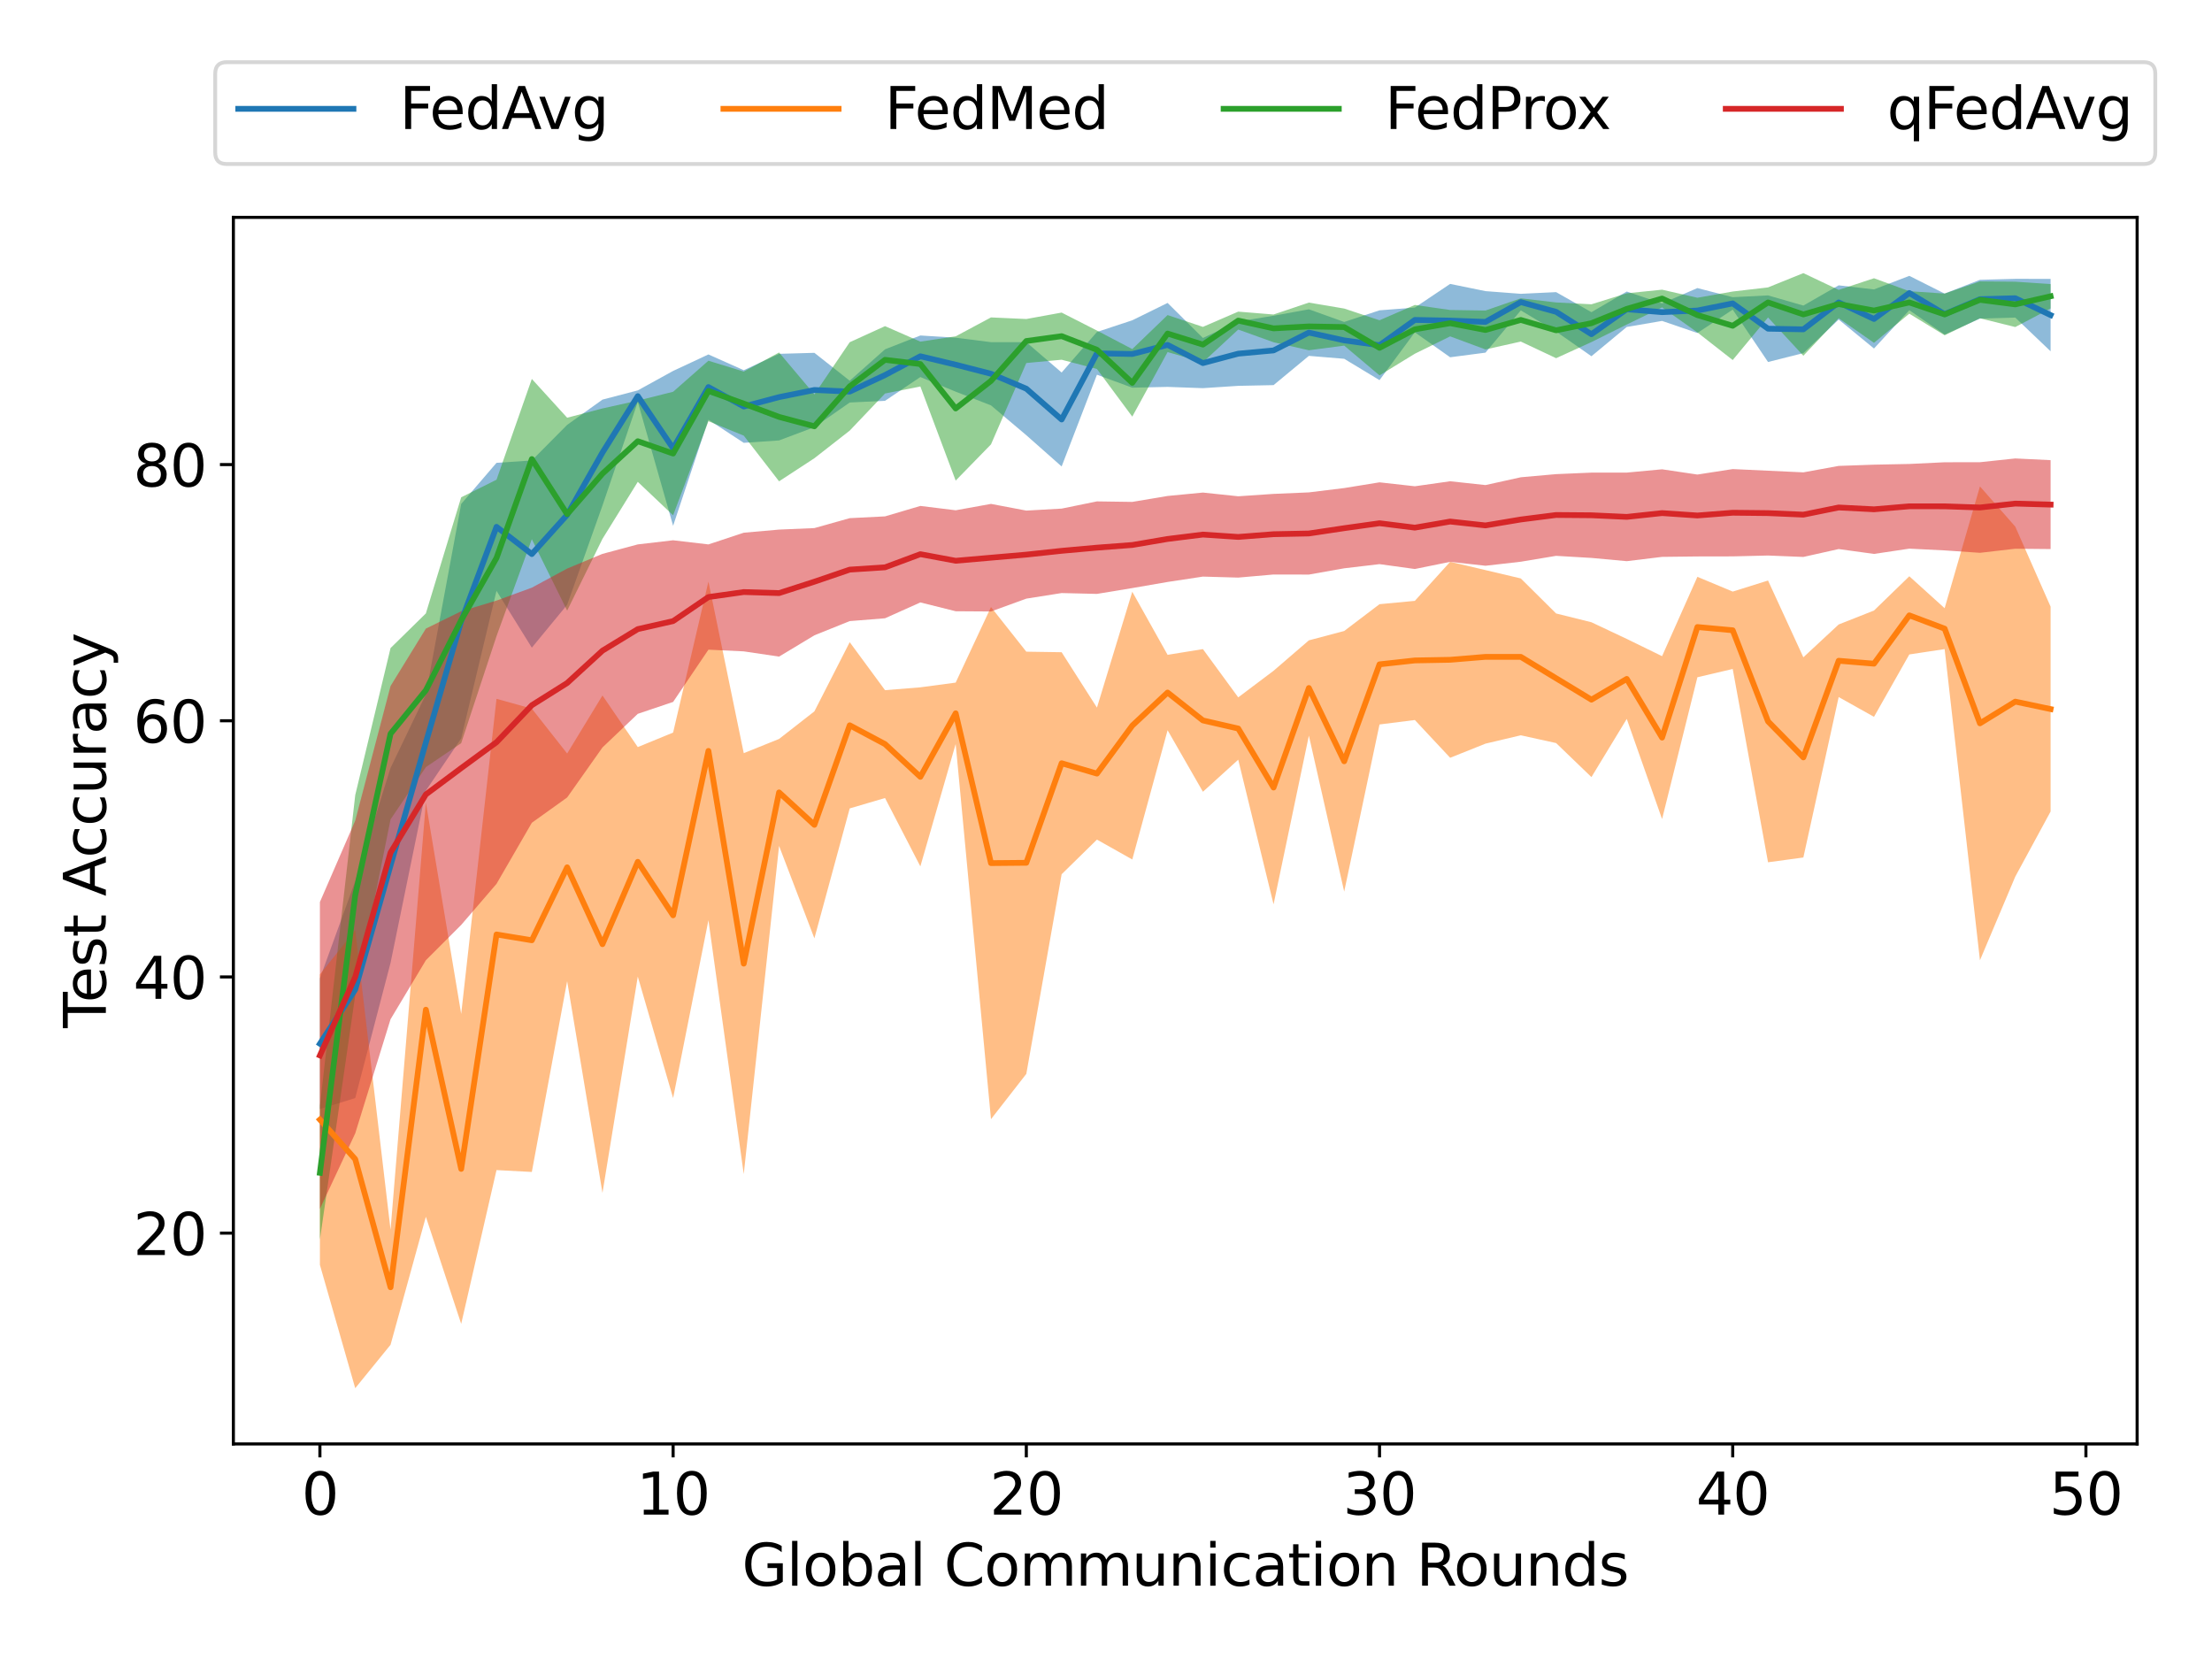 <?xml version="1.0" encoding="utf-8" standalone="no"?>
<!DOCTYPE svg PUBLIC "-//W3C//DTD SVG 1.1//EN"
  "http://www.w3.org/Graphics/SVG/1.1/DTD/svg11.dtd">
<svg height="432pt" version="1.1" viewBox="0 0 576 432" width="576pt" xmlns="http://www.w3.org/2000/svg" xmlns:xlink="http://www.w3.org/1999/xlink">
 <defs>
  <style type="text/css">*{stroke-linecap:butt;stroke-linejoin:round;}</style>
 </defs>
 <g id="figure_1">
  <g id="patch_1">
   <path d="M 0 432 
L 576 432 
L 576 0 
L 0 0 
z
" style="fill:#ffffff;"/>
  </g>
  <g id="axes_1">
   <g id="patch_2">
    <path d="M 60.77 376 
L 556.505 376 
L 556.505 56.602 
L 60.77 56.602 
z
" style="fill:#ffffff;"/>
   </g>
   <g id="PolyCollection_1">
    <path clip-path="url(#p533a4c1947)" d="M 83.303 254.785 
L 83.303 288.786 
L 92.501 285.934 
L 101.698 250.728 
L 110.895 205.883 
L 120.093 192.288 
L 129.29 153.852 
L 138.487 168.652 
L 147.685 157.485 
L 156.882 131.638 
L 166.079 104.652 
L 175.277 136.913 
L 184.474 109.288 
L 193.671 115.315 
L 202.868 114.683 
L 212.066 111.227 
L 221.263 104.812 
L 230.46 104.371 
L 239.658 98.179 
L 248.855 101.992 
L 258.052 105.56 
L 267.25 113.328 
L 276.447 121.468 
L 285.644 97.576 
L 294.842 100.951 
L 304.039 100.747 
L 313.236 101.076 
L 322.433 100.473 
L 331.631 100.283 
L 340.828 92.668 
L 350.025 93.428 
L 359.223 98.987 
L 368.42 86.532 
L 377.617 93.032 
L 386.815 91.829 
L 396.012 80.827 
L 405.209 86.333 
L 414.407 92.764 
L 423.604 85.138 
L 432.801 83.567 
L 441.998 86.713 
L 451.196 80.621 
L 460.393 94.263 
L 469.59 91.952 
L 478.788 83.204 
L 487.985 90.753 
L 497.182 80.775 
L 506.38 87.128 
L 515.577 82.953 
L 524.774 82.697 
L 533.972 91.473 
L 533.972 72.618 
L 533.972 72.618 
L 524.774 72.612 
L 515.577 72.862 
L 506.38 76.455 
L 497.182 71.832 
L 487.985 75.364 
L 478.788 74.3 
L 469.59 79.569 
L 460.393 76.921 
L 451.196 77.39 
L 441.998 75.013 
L 432.801 79.004 
L 423.604 75.913 
L 414.407 81.29 
L 405.209 76.069 
L 396.012 76.508 
L 386.815 75.808 
L 377.617 73.93 
L 368.42 80.092 
L 359.223 80.809 
L 350.025 83.836 
L 340.828 80.542 
L 331.631 82.215 
L 322.433 83.715 
L 313.236 88.009 
L 304.039 78.881 
L 294.842 83.405 
L 285.644 86.443 
L 276.447 97.003 
L 267.25 89.099 
L 258.052 89.099 
L 248.855 87.937 
L 239.658 87.36 
L 230.46 90.962 
L 221.263 99.135 
L 212.066 91.875 
L 202.868 92.135 
L 193.671 96.4 
L 184.474 92.295 
L 175.277 96.589 
L 166.079 101.659 
L 156.882 104.059 
L 147.685 110.637 
L 138.487 119.905 
L 129.29 120.519 
L 120.093 131.229 
L 110.895 180.796 
L 101.698 199.958 
L 92.501 229.434 
L 83.303 254.785 
z
" style="fill:#1f77b4;fill-opacity:0.5;"/>
   </g>
   <g id="PolyCollection_2">
    <path clip-path="url(#p533a4c1947)" d="M 83.303 253.721 
L 83.303 329.369 
L 92.501 361.482 
L 101.698 350.18 
L 110.895 316.845 
L 120.093 344.732 
L 129.29 304.687 
L 138.487 305.172 
L 147.685 255.488 
L 156.882 310.625 
L 166.079 254.291 
L 175.277 285.933 
L 184.474 239.621 
L 193.671 305.733 
L 202.868 220.268 
L 212.066 244.34 
L 221.263 210.51 
L 230.46 207.802 
L 239.658 225.602 
L 248.855 193.731 
L 258.052 291.431 
L 267.25 279.637 
L 276.447 227.651 
L 285.644 218.63 
L 294.842 223.806 
L 304.039 190.152 
L 313.236 206.17 
L 322.433 197.823 
L 331.631 235.483 
L 340.828 191.562 
L 350.025 232.166 
L 359.223 188.649 
L 368.42 187.489 
L 377.617 197.32 
L 386.815 193.643 
L 396.012 191.468 
L 405.209 193.492 
L 414.407 202.353 
L 423.604 187.204 
L 432.801 213.282 
L 441.998 176.353 
L 451.196 174.197 
L 460.393 224.535 
L 469.59 223.288 
L 478.788 181.509 
L 487.985 186.663 
L 497.182 170.417 
L 506.38 169.024 
L 515.577 250.053 
L 524.774 228.27 
L 533.972 211.317 
L 533.972 157.967 
L 533.972 157.967 
L 524.774 137.13 
L 515.577 126.661 
L 506.38 158.377 
L 497.182 150.06 
L 487.985 158.977 
L 478.788 162.612 
L 469.59 171.159 
L 460.393 151.166 
L 451.196 154.048 
L 441.998 150.204 
L 432.801 170.864 
L 423.604 166.373 
L 414.407 162.033 
L 405.209 159.748 
L 396.012 150.626 
L 386.815 148.451 
L 377.617 146.294 
L 368.42 156.462 
L 359.223 157.329 
L 350.025 164.308 
L 340.828 166.745 
L 331.631 174.67 
L 322.433 181.594 
L 313.236 169.025 
L 304.039 170.518 
L 294.842 154.091 
L 285.644 184.261 
L 276.447 169.836 
L 267.25 169.697 
L 258.052 158.072 
L 248.855 177.748 
L 239.658 178.978 
L 230.46 179.721 
L 221.263 167.218 
L 212.066 185.235 
L 202.868 192.418 
L 193.671 196.124 
L 184.474 151.449 
L 175.277 190.761 
L 166.079 194.537 
L 156.882 181.099 
L 147.685 196.211 
L 138.487 184.526 
L 129.29 181.971 
L 120.093 264.028 
L 110.895 208.993 
L 101.698 320.223 
L 92.501 242.212 
L 83.303 253.721 
z
" style="fill:#ff7f0e;fill-opacity:0.5;"/>
   </g>
   <g id="PolyCollection_3">
    <path clip-path="url(#p533a4c1947)" d="M 83.303 288.015 
L 83.303 322.772 
L 92.501 259.175 
L 101.698 213.364 
L 110.895 199.758 
L 120.093 193.516 
L 129.29 165.661 
L 138.487 140.404 
L 147.685 159.008 
L 156.882 140.315 
L 166.079 125.469 
L 175.277 134.187 
L 184.474 109.679 
L 193.671 113.438 
L 202.868 125.333 
L 212.066 119.319 
L 221.263 112.131 
L 230.46 102.468 
L 239.658 100.634 
L 248.855 125.149 
L 258.052 115.718 
L 267.25 94.53 
L 276.447 93.672 
L 285.644 96.086 
L 294.842 108.488 
L 304.039 91.675 
L 313.236 94.339 
L 322.433 85.815 
L 331.631 89.12 
L 340.828 91.208 
L 350.025 89.994 
L 359.223 97.749 
L 368.42 92.111 
L 377.617 87.59 
L 386.815 90.996 
L 396.012 88.941 
L 405.209 93.27 
L 414.407 89.076 
L 423.604 84.508 
L 432.801 80.045 
L 441.998 86.556 
L 451.196 93.755 
L 460.393 82.667 
L 469.59 92.633 
L 478.788 82.865 
L 487.985 89.269 
L 497.182 81.677 
L 506.38 87.307 
L 515.577 82.88 
L 524.774 85.16 
L 533.972 80.323 
L 533.972 73.972 
L 533.972 73.972 
L 524.774 73.357 
L 515.577 73.273 
L 506.38 76.446 
L 497.182 75.827 
L 487.985 72.457 
L 478.788 75.484 
L 469.59 71.12 
L 460.393 74.837 
L 451.196 75.909 
L 441.998 77.534 
L 432.801 75.432 
L 423.604 76.374 
L 414.407 79.237 
L 405.209 78.758 
L 396.012 77.683 
L 386.815 80.863 
L 377.617 80.722 
L 368.42 79.41 
L 359.223 83.399 
L 350.025 80.345 
L 340.828 78.793 
L 331.631 81.895 
L 322.433 81.147 
L 313.236 85.12 
L 304.039 82.042 
L 294.842 90.899 
L 285.644 86.075 
L 276.447 81.396 
L 267.25 83.071 
L 258.052 82.656 
L 248.855 87.58 
L 239.658 88.958 
L 230.46 84.928 
L 221.263 89.114 
L 212.066 102.698 
L 202.868 91.787 
L 193.671 96.757 
L 184.474 93.93 
L 175.277 102.017 
L 166.079 104.317 
L 156.882 106.359 
L 147.685 108.777 
L 138.487 98.671 
L 129.29 124.923 
L 120.093 129.494 
L 110.895 159.731 
L 101.698 168.755 
L 92.501 207.048 
L 83.303 288.015 
z
" style="fill:#2ca02c;fill-opacity:0.5;"/>
   </g>
   <g id="PolyCollection_4">
    <path clip-path="url(#p533a4c1947)" d="M 83.303 234.881 
L 83.303 314.793 
L 92.501 295.124 
L 101.698 265.408 
L 110.895 250.048 
L 120.093 240.85 
L 129.29 230.153 
L 138.487 214.251 
L 147.685 207.659 
L 156.882 194.634 
L 166.079 185.88 
L 175.277 182.779 
L 184.474 169.172 
L 193.671 169.616 
L 202.868 170.979 
L 212.066 165.434 
L 221.263 161.733 
L 230.46 160.996 
L 239.658 156.872 
L 248.855 159.168 
L 258.052 159.228 
L 267.25 155.884 
L 276.447 154.43 
L 285.644 154.651 
L 294.842 153.132 
L 304.039 151.543 
L 313.236 150.146 
L 322.433 150.404 
L 331.631 149.599 
L 340.828 149.618 
L 350.025 147.986 
L 359.223 146.9 
L 368.42 148.169 
L 377.617 146.299 
L 386.815 147.321 
L 396.012 146.272 
L 405.209 144.739 
L 414.407 145.282 
L 423.604 146.128 
L 432.801 145.009 
L 441.998 144.899 
L 451.196 144.881 
L 460.393 144.656 
L 469.59 145.029 
L 478.788 142.971 
L 487.985 144.24 
L 497.182 142.866 
L 506.38 143.321 
L 515.577 143.951 
L 524.774 142.887 
L 533.972 142.975 
L 533.972 119.824 
L 533.972 119.824 
L 524.774 119.378 
L 515.577 120.356 
L 506.38 120.372 
L 497.182 120.814 
L 487.985 121 
L 478.788 121.322 
L 469.59 123 
L 460.393 122.573 
L 451.196 122.147 
L 441.998 123.571 
L 432.801 122.206 
L 423.604 123.062 
L 414.407 123.067 
L 405.209 123.463 
L 396.012 124.279 
L 386.815 126.312 
L 377.617 125.319 
L 368.42 126.624 
L 359.223 125.598 
L 350.025 127.088 
L 340.828 128.217 
L 331.631 128.609 
L 322.433 129.232 
L 313.236 128.262 
L 304.039 129.147 
L 294.842 130.694 
L 285.644 130.562 
L 276.447 132.438 
L 267.25 132.958 
L 258.052 131.215 
L 248.855 132.876 
L 239.658 131.743 
L 230.46 134.464 
L 221.263 134.927 
L 212.066 137.511 
L 202.868 137.903 
L 193.671 138.718 
L 184.474 141.764 
L 175.277 140.685 
L 166.079 141.76 
L 156.882 144.226 
L 147.685 148.052 
L 138.487 153.027 
L 129.29 156.391 
L 120.093 159.169 
L 110.895 163.686 
L 101.698 178.64 
L 92.501 213.684 
L 83.303 234.881 
z
" style="fill:#d62728;fill-opacity:0.5;"/>
   </g>
   <g id="matplotlib.axis_1">
    <g id="xtick_1">
     <g id="line2d_1">
      <defs>
       <path d="M 0 0 
L 0 3.5 
" id="mc4b2804f63" style="stroke:#000000;stroke-width:0.8;"/>
      </defs>
      <g>
       <use style="stroke:#000000;stroke-width:0.8;" x="83.303" xlink:href="#mc4b2804f63" y="376"/>
      </g>
     </g>
     <g id="text_1">
      <!-- 0 -->
      <g transform="translate(78.532 394.398)scale(0.15 -0.15)">
       <defs>
        <path d="M 2034 4250 
Q 1547 4250 1301 3770 
Q 1056 3291 1056 2328 
Q 1056 1369 1301 889 
Q 1547 409 2034 409 
Q 2525 409 2770 889 
Q 3016 1369 3016 2328 
Q 3016 3291 2770 3770 
Q 2525 4250 2034 4250 
z
M 2034 4750 
Q 2819 4750 3233 4129 
Q 3647 3509 3647 2328 
Q 3647 1150 3233 529 
Q 2819 -91 2034 -91 
Q 1250 -91 836 529 
Q 422 1150 422 2328 
Q 422 3509 836 4129 
Q 1250 4750 2034 4750 
z
" id="DejaVuSans-30" transform="scale(0.016)"/>
       </defs>
       <use xlink:href="#DejaVuSans-30"/>
      </g>
     </g>
    </g>
    <g id="xtick_2">
     <g id="line2d_2">
      <g>
       <use style="stroke:#000000;stroke-width:0.8;" x="175.277" xlink:href="#mc4b2804f63" y="376"/>
      </g>
     </g>
     <g id="text_2">
      <!-- 10 -->
      <g transform="translate(165.733 394.398)scale(0.15 -0.15)">
       <defs>
        <path d="M 794 531 
L 1825 531 
L 1825 4091 
L 703 3866 
L 703 4441 
L 1819 4666 
L 2450 4666 
L 2450 531 
L 3481 531 
L 3481 0 
L 794 0 
L 794 531 
z
" id="DejaVuSans-31" transform="scale(0.016)"/>
       </defs>
       <use xlink:href="#DejaVuSans-31"/>
       <use x="63.623" xlink:href="#DejaVuSans-30"/>
      </g>
     </g>
    </g>
    <g id="xtick_3">
     <g id="line2d_3">
      <g>
       <use style="stroke:#000000;stroke-width:0.8;" x="267.25" xlink:href="#mc4b2804f63" y="376"/>
      </g>
     </g>
     <g id="text_3">
      <!-- 20 -->
      <g transform="translate(257.706 394.398)scale(0.15 -0.15)">
       <defs>
        <path d="M 1228 531 
L 3431 531 
L 3431 0 
L 469 0 
L 469 531 
Q 828 903 1448 1529 
Q 2069 2156 2228 2338 
Q 2531 2678 2651 2914 
Q 2772 3150 2772 3378 
Q 2772 3750 2511 3984 
Q 2250 4219 1831 4219 
Q 1534 4219 1204 4116 
Q 875 4013 500 3803 
L 500 4441 
Q 881 4594 1212 4672 
Q 1544 4750 1819 4750 
Q 2544 4750 2975 4387 
Q 3406 4025 3406 3419 
Q 3406 3131 3298 2873 
Q 3191 2616 2906 2266 
Q 2828 2175 2409 1742 
Q 1991 1309 1228 531 
z
" id="DejaVuSans-32" transform="scale(0.016)"/>
       </defs>
       <use xlink:href="#DejaVuSans-32"/>
       <use x="63.623" xlink:href="#DejaVuSans-30"/>
      </g>
     </g>
    </g>
    <g id="xtick_4">
     <g id="line2d_4">
      <g>
       <use style="stroke:#000000;stroke-width:0.8;" x="359.223" xlink:href="#mc4b2804f63" y="376"/>
      </g>
     </g>
     <g id="text_4">
      <!-- 30 -->
      <g transform="translate(349.679 394.398)scale(0.15 -0.15)">
       <defs>
        <path d="M 2597 2516 
Q 3050 2419 3304 2112 
Q 3559 1806 3559 1356 
Q 3559 666 3084 287 
Q 2609 -91 1734 -91 
Q 1441 -91 1130 -33 
Q 819 25 488 141 
L 488 750 
Q 750 597 1062 519 
Q 1375 441 1716 441 
Q 2309 441 2620 675 
Q 2931 909 2931 1356 
Q 2931 1769 2642 2001 
Q 2353 2234 1838 2234 
L 1294 2234 
L 1294 2753 
L 1863 2753 
Q 2328 2753 2575 2939 
Q 2822 3125 2822 3475 
Q 2822 3834 2567 4026 
Q 2313 4219 1838 4219 
Q 1578 4219 1281 4162 
Q 984 4106 628 3988 
L 628 4550 
Q 988 4650 1302 4700 
Q 1616 4750 1894 4750 
Q 2613 4750 3031 4423 
Q 3450 4097 3450 3541 
Q 3450 3153 3228 2886 
Q 3006 2619 2597 2516 
z
" id="DejaVuSans-33" transform="scale(0.016)"/>
       </defs>
       <use xlink:href="#DejaVuSans-33"/>
       <use x="63.623" xlink:href="#DejaVuSans-30"/>
      </g>
     </g>
    </g>
    <g id="xtick_5">
     <g id="line2d_5">
      <g>
       <use style="stroke:#000000;stroke-width:0.8;" x="451.196" xlink:href="#mc4b2804f63" y="376"/>
      </g>
     </g>
     <g id="text_5">
      <!-- 40 -->
      <g transform="translate(441.652 394.398)scale(0.15 -0.15)">
       <defs>
        <path d="M 2419 4116 
L 825 1625 
L 2419 1625 
L 2419 4116 
z
M 2253 4666 
L 3047 4666 
L 3047 1625 
L 3713 1625 
L 3713 1100 
L 3047 1100 
L 3047 0 
L 2419 0 
L 2419 1100 
L 313 1100 
L 313 1709 
L 2253 4666 
z
" id="DejaVuSans-34" transform="scale(0.016)"/>
       </defs>
       <use xlink:href="#DejaVuSans-34"/>
       <use x="63.623" xlink:href="#DejaVuSans-30"/>
      </g>
     </g>
    </g>
    <g id="xtick_6">
     <g id="line2d_6">
      <g>
       <use style="stroke:#000000;stroke-width:0.8;" x="543.169" xlink:href="#mc4b2804f63" y="376"/>
      </g>
     </g>
     <g id="text_6">
      <!-- 50 -->
      <g transform="translate(533.625 394.398)scale(0.15 -0.15)">
       <defs>
        <path d="M 691 4666 
L 3169 4666 
L 3169 4134 
L 1269 4134 
L 1269 2991 
Q 1406 3038 1543 3061 
Q 1681 3084 1819 3084 
Q 2600 3084 3056 2656 
Q 3513 2228 3513 1497 
Q 3513 744 3044 326 
Q 2575 -91 1722 -91 
Q 1428 -91 1123 -41 
Q 819 9 494 109 
L 494 744 
Q 775 591 1075 516 
Q 1375 441 1709 441 
Q 2250 441 2565 725 
Q 2881 1009 2881 1497 
Q 2881 1984 2565 2268 
Q 2250 2553 1709 2553 
Q 1456 2553 1204 2497 
Q 953 2441 691 2322 
L 691 4666 
z
" id="DejaVuSans-35" transform="scale(0.016)"/>
       </defs>
       <use xlink:href="#DejaVuSans-35"/>
       <use x="63.623" xlink:href="#DejaVuSans-30"/>
      </g>
     </g>
    </g>
    <g id="text_7">
     <!-- Global Communication Rounds -->
     <g transform="translate(193.195 412.915)scale(0.15 -0.15)">
      <defs>
       <path d="M 3809 666 
L 3809 1919 
L 2778 1919 
L 2778 2438 
L 4434 2438 
L 4434 434 
Q 4069 175 3628 42 
Q 3188 -91 2688 -91 
Q 1594 -91 976 548 
Q 359 1188 359 2328 
Q 359 3472 976 4111 
Q 1594 4750 2688 4750 
Q 3144 4750 3555 4637 
Q 3966 4525 4313 4306 
L 4313 3634 
Q 3963 3931 3569 4081 
Q 3175 4231 2741 4231 
Q 1884 4231 1454 3753 
Q 1025 3275 1025 2328 
Q 1025 1384 1454 906 
Q 1884 428 2741 428 
Q 3075 428 3337 486 
Q 3600 544 3809 666 
z
" id="DejaVuSans-47" transform="scale(0.016)"/>
       <path d="M 603 4863 
L 1178 4863 
L 1178 0 
L 603 0 
L 603 4863 
z
" id="DejaVuSans-6c" transform="scale(0.016)"/>
       <path d="M 1959 3097 
Q 1497 3097 1228 2736 
Q 959 2375 959 1747 
Q 959 1119 1226 758 
Q 1494 397 1959 397 
Q 2419 397 2687 759 
Q 2956 1122 2956 1747 
Q 2956 2369 2687 2733 
Q 2419 3097 1959 3097 
z
M 1959 3584 
Q 2709 3584 3137 3096 
Q 3566 2609 3566 1747 
Q 3566 888 3137 398 
Q 2709 -91 1959 -91 
Q 1206 -91 779 398 
Q 353 888 353 1747 
Q 353 2609 779 3096 
Q 1206 3584 1959 3584 
z
" id="DejaVuSans-6f" transform="scale(0.016)"/>
       <path d="M 3116 1747 
Q 3116 2381 2855 2742 
Q 2594 3103 2138 3103 
Q 1681 3103 1420 2742 
Q 1159 2381 1159 1747 
Q 1159 1113 1420 752 
Q 1681 391 2138 391 
Q 2594 391 2855 752 
Q 3116 1113 3116 1747 
z
M 1159 2969 
Q 1341 3281 1617 3432 
Q 1894 3584 2278 3584 
Q 2916 3584 3314 3078 
Q 3713 2572 3713 1747 
Q 3713 922 3314 415 
Q 2916 -91 2278 -91 
Q 1894 -91 1617 61 
Q 1341 213 1159 525 
L 1159 0 
L 581 0 
L 581 4863 
L 1159 4863 
L 1159 2969 
z
" id="DejaVuSans-62" transform="scale(0.016)"/>
       <path d="M 2194 1759 
Q 1497 1759 1228 1600 
Q 959 1441 959 1056 
Q 959 750 1161 570 
Q 1363 391 1709 391 
Q 2188 391 2477 730 
Q 2766 1069 2766 1631 
L 2766 1759 
L 2194 1759 
z
M 3341 1997 
L 3341 0 
L 2766 0 
L 2766 531 
Q 2569 213 2275 61 
Q 1981 -91 1556 -91 
Q 1019 -91 701 211 
Q 384 513 384 1019 
Q 384 1609 779 1909 
Q 1175 2209 1959 2209 
L 2766 2209 
L 2766 2266 
Q 2766 2663 2505 2880 
Q 2244 3097 1772 3097 
Q 1472 3097 1187 3025 
Q 903 2953 641 2809 
L 641 3341 
Q 956 3463 1253 3523 
Q 1550 3584 1831 3584 
Q 2591 3584 2966 3190 
Q 3341 2797 3341 1997 
z
" id="DejaVuSans-61" transform="scale(0.016)"/>
       <path id="DejaVuSans-20" transform="scale(0.016)"/>
       <path d="M 4122 4306 
L 4122 3641 
Q 3803 3938 3442 4084 
Q 3081 4231 2675 4231 
Q 1875 4231 1450 3742 
Q 1025 3253 1025 2328 
Q 1025 1406 1450 917 
Q 1875 428 2675 428 
Q 3081 428 3442 575 
Q 3803 722 4122 1019 
L 4122 359 
Q 3791 134 3420 21 
Q 3050 -91 2638 -91 
Q 1578 -91 968 557 
Q 359 1206 359 2328 
Q 359 3453 968 4101 
Q 1578 4750 2638 4750 
Q 3056 4750 3426 4639 
Q 3797 4528 4122 4306 
z
" id="DejaVuSans-43" transform="scale(0.016)"/>
       <path d="M 3328 2828 
Q 3544 3216 3844 3400 
Q 4144 3584 4550 3584 
Q 5097 3584 5394 3201 
Q 5691 2819 5691 2113 
L 5691 0 
L 5113 0 
L 5113 2094 
Q 5113 2597 4934 2840 
Q 4756 3084 4391 3084 
Q 3944 3084 3684 2787 
Q 3425 2491 3425 1978 
L 3425 0 
L 2847 0 
L 2847 2094 
Q 2847 2600 2669 2842 
Q 2491 3084 2119 3084 
Q 1678 3084 1418 2786 
Q 1159 2488 1159 1978 
L 1159 0 
L 581 0 
L 581 3500 
L 1159 3500 
L 1159 2956 
Q 1356 3278 1631 3431 
Q 1906 3584 2284 3584 
Q 2666 3584 2933 3390 
Q 3200 3197 3328 2828 
z
" id="DejaVuSans-6d" transform="scale(0.016)"/>
       <path d="M 544 1381 
L 544 3500 
L 1119 3500 
L 1119 1403 
Q 1119 906 1312 657 
Q 1506 409 1894 409 
Q 2359 409 2629 706 
Q 2900 1003 2900 1516 
L 2900 3500 
L 3475 3500 
L 3475 0 
L 2900 0 
L 2900 538 
Q 2691 219 2414 64 
Q 2138 -91 1772 -91 
Q 1169 -91 856 284 
Q 544 659 544 1381 
z
M 1991 3584 
L 1991 3584 
z
" id="DejaVuSans-75" transform="scale(0.016)"/>
       <path d="M 3513 2113 
L 3513 0 
L 2938 0 
L 2938 2094 
Q 2938 2591 2744 2837 
Q 2550 3084 2163 3084 
Q 1697 3084 1428 2787 
Q 1159 2491 1159 1978 
L 1159 0 
L 581 0 
L 581 3500 
L 1159 3500 
L 1159 2956 
Q 1366 3272 1645 3428 
Q 1925 3584 2291 3584 
Q 2894 3584 3203 3211 
Q 3513 2838 3513 2113 
z
" id="DejaVuSans-6e" transform="scale(0.016)"/>
       <path d="M 603 3500 
L 1178 3500 
L 1178 0 
L 603 0 
L 603 3500 
z
M 603 4863 
L 1178 4863 
L 1178 4134 
L 603 4134 
L 603 4863 
z
" id="DejaVuSans-69" transform="scale(0.016)"/>
       <path d="M 3122 3366 
L 3122 2828 
Q 2878 2963 2633 3030 
Q 2388 3097 2138 3097 
Q 1578 3097 1268 2742 
Q 959 2388 959 1747 
Q 959 1106 1268 751 
Q 1578 397 2138 397 
Q 2388 397 2633 464 
Q 2878 531 3122 666 
L 3122 134 
Q 2881 22 2623 -34 
Q 2366 -91 2075 -91 
Q 1284 -91 818 406 
Q 353 903 353 1747 
Q 353 2603 823 3093 
Q 1294 3584 2113 3584 
Q 2378 3584 2631 3529 
Q 2884 3475 3122 3366 
z
" id="DejaVuSans-63" transform="scale(0.016)"/>
       <path d="M 1172 4494 
L 1172 3500 
L 2356 3500 
L 2356 3053 
L 1172 3053 
L 1172 1153 
Q 1172 725 1289 603 
Q 1406 481 1766 481 
L 2356 481 
L 2356 0 
L 1766 0 
Q 1100 0 847 248 
Q 594 497 594 1153 
L 594 3053 
L 172 3053 
L 172 3500 
L 594 3500 
L 594 4494 
L 1172 4494 
z
" id="DejaVuSans-74" transform="scale(0.016)"/>
       <path d="M 2841 2188 
Q 3044 2119 3236 1894 
Q 3428 1669 3622 1275 
L 4263 0 
L 3584 0 
L 2988 1197 
Q 2756 1666 2539 1819 
Q 2322 1972 1947 1972 
L 1259 1972 
L 1259 0 
L 628 0 
L 628 4666 
L 2053 4666 
Q 2853 4666 3247 4331 
Q 3641 3997 3641 3322 
Q 3641 2881 3436 2590 
Q 3231 2300 2841 2188 
z
M 1259 4147 
L 1259 2491 
L 2053 2491 
Q 2509 2491 2742 2702 
Q 2975 2913 2975 3322 
Q 2975 3731 2742 3939 
Q 2509 4147 2053 4147 
L 1259 4147 
z
" id="DejaVuSans-52" transform="scale(0.016)"/>
       <path d="M 2906 2969 
L 2906 4863 
L 3481 4863 
L 3481 0 
L 2906 0 
L 2906 525 
Q 2725 213 2448 61 
Q 2172 -91 1784 -91 
Q 1150 -91 751 415 
Q 353 922 353 1747 
Q 353 2572 751 3078 
Q 1150 3584 1784 3584 
Q 2172 3584 2448 3432 
Q 2725 3281 2906 2969 
z
M 947 1747 
Q 947 1113 1208 752 
Q 1469 391 1925 391 
Q 2381 391 2643 752 
Q 2906 1113 2906 1747 
Q 2906 2381 2643 2742 
Q 2381 3103 1925 3103 
Q 1469 3103 1208 2742 
Q 947 2381 947 1747 
z
" id="DejaVuSans-64" transform="scale(0.016)"/>
       <path d="M 2834 3397 
L 2834 2853 
Q 2591 2978 2328 3040 
Q 2066 3103 1784 3103 
Q 1356 3103 1142 2972 
Q 928 2841 928 2578 
Q 928 2378 1081 2264 
Q 1234 2150 1697 2047 
L 1894 2003 
Q 2506 1872 2764 1633 
Q 3022 1394 3022 966 
Q 3022 478 2636 193 
Q 2250 -91 1575 -91 
Q 1294 -91 989 -36 
Q 684 19 347 128 
L 347 722 
Q 666 556 975 473 
Q 1284 391 1588 391 
Q 1994 391 2212 530 
Q 2431 669 2431 922 
Q 2431 1156 2273 1281 
Q 2116 1406 1581 1522 
L 1381 1569 
Q 847 1681 609 1914 
Q 372 2147 372 2553 
Q 372 3047 722 3315 
Q 1072 3584 1716 3584 
Q 2034 3584 2315 3537 
Q 2597 3491 2834 3397 
z
" id="DejaVuSans-73" transform="scale(0.016)"/>
      </defs>
      <use xlink:href="#DejaVuSans-47"/>
      <use x="77.49" xlink:href="#DejaVuSans-6c"/>
      <use x="105.273" xlink:href="#DejaVuSans-6f"/>
      <use x="166.455" xlink:href="#DejaVuSans-62"/>
      <use x="229.932" xlink:href="#DejaVuSans-61"/>
      <use x="291.211" xlink:href="#DejaVuSans-6c"/>
      <use x="318.994" xlink:href="#DejaVuSans-20"/>
      <use x="350.781" xlink:href="#DejaVuSans-43"/>
      <use x="420.605" xlink:href="#DejaVuSans-6f"/>
      <use x="481.787" xlink:href="#DejaVuSans-6d"/>
      <use x="579.199" xlink:href="#DejaVuSans-6d"/>
      <use x="676.611" xlink:href="#DejaVuSans-75"/>
      <use x="739.99" xlink:href="#DejaVuSans-6e"/>
      <use x="803.369" xlink:href="#DejaVuSans-69"/>
      <use x="831.152" xlink:href="#DejaVuSans-63"/>
      <use x="886.133" xlink:href="#DejaVuSans-61"/>
      <use x="947.412" xlink:href="#DejaVuSans-74"/>
      <use x="986.621" xlink:href="#DejaVuSans-69"/>
      <use x="1014.404" xlink:href="#DejaVuSans-6f"/>
      <use x="1075.586" xlink:href="#DejaVuSans-6e"/>
      <use x="1138.965" xlink:href="#DejaVuSans-20"/>
      <use x="1170.752" xlink:href="#DejaVuSans-52"/>
      <use x="1235.734" xlink:href="#DejaVuSans-6f"/>
      <use x="1296.916" xlink:href="#DejaVuSans-75"/>
      <use x="1360.295" xlink:href="#DejaVuSans-6e"/>
      <use x="1423.674" xlink:href="#DejaVuSans-64"/>
      <use x="1487.15" xlink:href="#DejaVuSans-73"/>
     </g>
    </g>
   </g>
   <g id="matplotlib.axis_2">
    <g id="ytick_1">
     <g id="line2d_7">
      <defs>
       <path d="M 0 0 
L -3.5 0 
" id="m47b38f3776" style="stroke:#000000;stroke-width:0.8;"/>
      </defs>
      <g>
       <use style="stroke:#000000;stroke-width:0.8;" x="60.77" xlink:href="#m47b38f3776" y="321.1"/>
      </g>
     </g>
     <g id="text_8">
      <!-- 20 -->
      <g transform="translate(34.682 326.798)scale(0.15 -0.15)">
       <use xlink:href="#DejaVuSans-32"/>
       <use x="63.623" xlink:href="#DejaVuSans-30"/>
      </g>
     </g>
    </g>
    <g id="ytick_2">
     <g id="line2d_8">
      <g>
       <use style="stroke:#000000;stroke-width:0.8;" x="60.77" xlink:href="#m47b38f3776" y="254.391"/>
      </g>
     </g>
     <g id="text_9">
      <!-- 40 -->
      <g transform="translate(34.682 260.09)scale(0.15 -0.15)">
       <use xlink:href="#DejaVuSans-34"/>
       <use x="63.623" xlink:href="#DejaVuSans-30"/>
      </g>
     </g>
    </g>
    <g id="ytick_3">
     <g id="line2d_9">
      <g>
       <use style="stroke:#000000;stroke-width:0.8;" x="60.77" xlink:href="#m47b38f3776" y="187.682"/>
      </g>
     </g>
     <g id="text_10">
      <!-- 60 -->
      <g transform="translate(34.682 193.381)scale(0.15 -0.15)">
       <defs>
        <path d="M 2113 2584 
Q 1688 2584 1439 2293 
Q 1191 2003 1191 1497 
Q 1191 994 1439 701 
Q 1688 409 2113 409 
Q 2538 409 2786 701 
Q 3034 994 3034 1497 
Q 3034 2003 2786 2293 
Q 2538 2584 2113 2584 
z
M 3366 4563 
L 3366 3988 
Q 3128 4100 2886 4159 
Q 2644 4219 2406 4219 
Q 1781 4219 1451 3797 
Q 1122 3375 1075 2522 
Q 1259 2794 1537 2939 
Q 1816 3084 2150 3084 
Q 2853 3084 3261 2657 
Q 3669 2231 3669 1497 
Q 3669 778 3244 343 
Q 2819 -91 2113 -91 
Q 1303 -91 875 529 
Q 447 1150 447 2328 
Q 447 3434 972 4092 
Q 1497 4750 2381 4750 
Q 2619 4750 2861 4703 
Q 3103 4656 3366 4563 
z
" id="DejaVuSans-36" transform="scale(0.016)"/>
       </defs>
       <use xlink:href="#DejaVuSans-36"/>
       <use x="63.623" xlink:href="#DejaVuSans-30"/>
      </g>
     </g>
    </g>
    <g id="ytick_4">
     <g id="line2d_10">
      <g>
       <use style="stroke:#000000;stroke-width:0.8;" x="60.77" xlink:href="#m47b38f3776" y="120.973"/>
      </g>
     </g>
     <g id="text_11">
      <!-- 80 -->
      <g transform="translate(34.682 126.672)scale(0.15 -0.15)">
       <defs>
        <path d="M 2034 2216 
Q 1584 2216 1326 1975 
Q 1069 1734 1069 1313 
Q 1069 891 1326 650 
Q 1584 409 2034 409 
Q 2484 409 2743 651 
Q 3003 894 3003 1313 
Q 3003 1734 2745 1975 
Q 2488 2216 2034 2216 
z
M 1403 2484 
Q 997 2584 770 2862 
Q 544 3141 544 3541 
Q 544 4100 942 4425 
Q 1341 4750 2034 4750 
Q 2731 4750 3128 4425 
Q 3525 4100 3525 3541 
Q 3525 3141 3298 2862 
Q 3072 2584 2669 2484 
Q 3125 2378 3379 2068 
Q 3634 1759 3634 1313 
Q 3634 634 3220 271 
Q 2806 -91 2034 -91 
Q 1263 -91 848 271 
Q 434 634 434 1313 
Q 434 1759 690 2068 
Q 947 2378 1403 2484 
z
M 1172 3481 
Q 1172 3119 1398 2916 
Q 1625 2713 2034 2713 
Q 2441 2713 2670 2916 
Q 2900 3119 2900 3481 
Q 2900 3844 2670 4047 
Q 2441 4250 2034 4250 
Q 1625 4250 1398 4047 
Q 1172 3844 1172 3481 
z
" id="DejaVuSans-38" transform="scale(0.016)"/>
       </defs>
       <use xlink:href="#DejaVuSans-38"/>
       <use x="63.623" xlink:href="#DejaVuSans-30"/>
      </g>
     </g>
    </g>
    <g id="text_12">
     <!-- Test Accuracy -->
     <g transform="translate(27.563 267.695)rotate(-90)scale(0.15 -0.15)">
      <defs>
       <path d="M -19 4666 
L 3928 4666 
L 3928 4134 
L 2272 4134 
L 2272 0 
L 1638 0 
L 1638 4134 
L -19 4134 
L -19 4666 
z
" id="DejaVuSans-54" transform="scale(0.016)"/>
       <path d="M 3597 1894 
L 3597 1613 
L 953 1613 
Q 991 1019 1311 708 
Q 1631 397 2203 397 
Q 2534 397 2845 478 
Q 3156 559 3463 722 
L 3463 178 
Q 3153 47 2828 -22 
Q 2503 -91 2169 -91 
Q 1331 -91 842 396 
Q 353 884 353 1716 
Q 353 2575 817 3079 
Q 1281 3584 2069 3584 
Q 2775 3584 3186 3129 
Q 3597 2675 3597 1894 
z
M 3022 2063 
Q 3016 2534 2758 2815 
Q 2500 3097 2075 3097 
Q 1594 3097 1305 2825 
Q 1016 2553 972 2059 
L 3022 2063 
z
" id="DejaVuSans-65" transform="scale(0.016)"/>
       <path d="M 2188 4044 
L 1331 1722 
L 3047 1722 
L 2188 4044 
z
M 1831 4666 
L 2547 4666 
L 4325 0 
L 3669 0 
L 3244 1197 
L 1141 1197 
L 716 0 
L 50 0 
L 1831 4666 
z
" id="DejaVuSans-41" transform="scale(0.016)"/>
       <path d="M 2631 2963 
Q 2534 3019 2420 3045 
Q 2306 3072 2169 3072 
Q 1681 3072 1420 2755 
Q 1159 2438 1159 1844 
L 1159 0 
L 581 0 
L 581 3500 
L 1159 3500 
L 1159 2956 
Q 1341 3275 1631 3429 
Q 1922 3584 2338 3584 
Q 2397 3584 2469 3576 
Q 2541 3569 2628 3553 
L 2631 2963 
z
" id="DejaVuSans-72" transform="scale(0.016)"/>
       <path d="M 2059 -325 
Q 1816 -950 1584 -1140 
Q 1353 -1331 966 -1331 
L 506 -1331 
L 506 -850 
L 844 -850 
Q 1081 -850 1212 -737 
Q 1344 -625 1503 -206 
L 1606 56 
L 191 3500 
L 800 3500 
L 1894 763 
L 2988 3500 
L 3597 3500 
L 2059 -325 
z
" id="DejaVuSans-79" transform="scale(0.016)"/>
      </defs>
      <use xlink:href="#DejaVuSans-54"/>
      <use x="44.084" xlink:href="#DejaVuSans-65"/>
      <use x="105.607" xlink:href="#DejaVuSans-73"/>
      <use x="157.707" xlink:href="#DejaVuSans-74"/>
      <use x="196.916" xlink:href="#DejaVuSans-20"/>
      <use x="228.703" xlink:href="#DejaVuSans-41"/>
      <use x="295.361" xlink:href="#DejaVuSans-63"/>
      <use x="350.342" xlink:href="#DejaVuSans-63"/>
      <use x="405.322" xlink:href="#DejaVuSans-75"/>
      <use x="468.701" xlink:href="#DejaVuSans-72"/>
      <use x="509.814" xlink:href="#DejaVuSans-61"/>
      <use x="571.094" xlink:href="#DejaVuSans-63"/>
      <use x="626.074" xlink:href="#DejaVuSans-79"/>
     </g>
    </g>
   </g>
   <g id="line2d_11">
    <path clip-path="url(#p533a4c1947)" d="M 83.303 271.786 
L 92.501 257.684 
L 101.698 225.343 
L 110.895 193.339 
L 120.093 161.758 
L 129.29 137.186 
L 138.487 144.279 
L 147.685 134.061 
L 156.882 117.849 
L 166.079 103.156 
L 175.277 116.751 
L 184.474 100.791 
L 193.671 105.858 
L 202.868 103.409 
L 212.066 101.551 
L 221.263 101.973 
L 230.46 97.667 
L 239.658 92.769 
L 248.855 94.965 
L 258.052 97.329 
L 267.25 101.214 
L 276.447 109.235 
L 285.644 92.009 
L 294.842 92.178 
L 304.039 89.814 
L 313.236 94.543 
L 322.433 92.094 
L 331.631 91.249 
L 340.828 86.605 
L 350.025 88.632 
L 359.223 89.898 
L 368.42 83.312 
L 377.617 83.481 
L 386.815 83.819 
L 396.012 78.668 
L 405.209 81.201 
L 414.407 87.027 
L 423.604 80.525 
L 432.801 81.285 
L 441.998 80.863 
L 451.196 79.005 
L 460.393 85.592 
L 469.59 85.761 
L 478.788 78.752 
L 487.985 83.059 
L 497.182 76.303 
L 506.38 81.792 
L 515.577 77.908 
L 524.774 77.654 
L 533.972 82.045 
" style="fill:none;stroke:#1f77b4;stroke-linecap:square;stroke-width:1.5;"/>
   </g>
   <g id="line2d_12">
    <path clip-path="url(#p533a4c1947)" d="M 83.303 291.545 
L 92.501 301.847 
L 101.698 335.201 
L 110.895 262.919 
L 120.093 304.38 
L 129.29 243.329 
L 138.487 244.849 
L 147.685 225.849 
L 156.882 245.862 
L 166.079 224.414 
L 175.277 238.347 
L 184.474 195.535 
L 193.671 250.929 
L 202.868 206.343 
L 212.066 214.788 
L 221.263 188.864 
L 230.46 193.762 
L 239.658 202.29 
L 248.855 185.74 
L 258.052 224.752 
L 267.25 224.667 
L 276.447 198.744 
L 285.644 201.446 
L 294.842 188.948 
L 304.039 180.335 
L 313.236 187.597 
L 322.433 189.708 
L 331.631 205.077 
L 340.828 179.153 
L 350.025 198.237 
L 359.223 172.989 
L 368.42 171.976 
L 377.617 171.807 
L 386.815 171.047 
L 396.012 171.047 
L 405.209 176.62 
L 414.407 182.193 
L 423.604 176.789 
L 432.801 192.073 
L 441.998 163.278 
L 451.196 164.123 
L 460.393 187.851 
L 469.59 197.224 
L 478.788 172.06 
L 487.985 172.82 
L 497.182 160.238 
L 506.38 163.7 
L 515.577 188.357 
L 524.774 182.7 
L 533.972 184.642 
" style="fill:none;stroke:#ff7f0e;stroke-linecap:square;stroke-width:1.5;"/>
   </g>
   <g id="line2d_13">
    <path clip-path="url(#p533a4c1947)" d="M 83.303 305.393 
L 92.501 233.111 
L 101.698 191.059 
L 110.895 179.744 
L 120.093 161.505 
L 129.29 145.292 
L 138.487 119.537 
L 147.685 133.892 
L 156.882 123.337 
L 166.079 114.893 
L 175.277 118.102 
L 184.474 101.805 
L 193.671 105.098 
L 202.868 108.56 
L 212.066 111.009 
L 221.263 100.622 
L 230.46 93.698 
L 239.658 94.796 
L 248.855 106.364 
L 258.052 99.187 
L 267.25 88.801 
L 276.447 87.534 
L 285.644 91.081 
L 294.842 99.694 
L 304.039 86.858 
L 313.236 89.729 
L 322.433 83.481 
L 331.631 85.507 
L 340.828 85.001 
L 350.025 85.17 
L 359.223 90.574 
L 368.42 85.761 
L 377.617 84.156 
L 386.815 85.93 
L 396.012 83.312 
L 405.209 86.014 
L 414.407 84.156 
L 423.604 80.441 
L 432.801 77.739 
L 441.998 82.045 
L 451.196 84.832 
L 460.393 78.752 
L 469.59 81.876 
L 478.788 79.174 
L 487.985 80.863 
L 497.182 78.752 
L 506.38 81.876 
L 515.577 78.076 
L 524.774 79.259 
L 533.972 77.148 
" style="fill:none;stroke:#2ca02c;stroke-linecap:square;stroke-width:1.5;"/>
   </g>
   <g id="line2d_14">
    <path clip-path="url(#p533a4c1947)" d="M 83.303 274.837 
L 92.501 254.404 
L 101.698 222.024 
L 110.895 206.867 
L 120.093 200.01 
L 129.29 193.272 
L 138.487 183.639 
L 147.685 177.856 
L 156.882 169.43 
L 166.079 163.82 
L 175.277 161.732 
L 184.474 155.468 
L 193.671 154.167 
L 202.868 154.441 
L 212.066 151.472 
L 221.263 148.33 
L 230.46 147.73 
L 239.658 144.308 
L 248.855 146.022 
L 258.052 145.222 
L 267.25 144.421 
L 276.447 143.434 
L 285.644 142.607 
L 294.842 141.913 
L 304.039 140.345 
L 313.236 139.204 
L 322.433 139.818 
L 331.631 139.104 
L 340.828 138.918 
L 350.025 137.537 
L 359.223 136.249 
L 368.42 137.397 
L 377.617 135.809 
L 386.815 136.816 
L 396.012 135.275 
L 405.209 134.101 
L 414.407 134.175 
L 423.604 134.595 
L 432.801 133.608 
L 441.998 134.235 
L 451.196 133.514 
L 460.393 133.614 
L 469.59 134.014 
L 478.788 132.147 
L 487.985 132.62 
L 497.182 131.84 
L 506.38 131.846 
L 515.577 132.153 
L 524.774 131.133 
L 533.972 131.399 
" style="fill:none;stroke:#d62728;stroke-linecap:square;stroke-width:1.5;"/>
   </g>
   <g id="patch_3">
    <path d="M 60.77 376 
L 60.77 56.602 
" style="fill:none;stroke:#000000;stroke-linecap:square;stroke-linejoin:miter;stroke-width:0.8;"/>
   </g>
   <g id="patch_4">
    <path d="M 556.505 376 
L 556.505 56.602 
" style="fill:none;stroke:#000000;stroke-linecap:square;stroke-linejoin:miter;stroke-width:0.8;"/>
   </g>
   <g id="patch_5">
    <path d="M 60.77 376 
L 556.505 376 
" style="fill:none;stroke:#000000;stroke-linecap:square;stroke-linejoin:miter;stroke-width:0.8;"/>
   </g>
   <g id="patch_6">
    <path d="M 60.77 56.602 
L 556.505 56.602 
" style="fill:none;stroke:#000000;stroke-linecap:square;stroke-linejoin:miter;stroke-width:0.8;"/>
   </g>
   <g id="legend_1">
    <g id="patch_7">
     <path d="M 59.04 42.709 
L 558.235 42.709 
Q 561.235 42.709 561.235 39.709 
L 561.235 19.192 
Q 561.235 16.192 558.235 16.192 
L 59.04 16.192 
Q 56.04 16.192 56.04 19.192 
L 56.04 39.709 
Q 56.04 42.709 59.04 42.709 
z
" style="fill:#ffffff;opacity:0.8;stroke:#cccccc;stroke-linejoin:miter;"/>
    </g>
    <g id="line2d_15">
     <path d="M 62.04 28.34 
L 92.04 28.34 
" style="fill:none;stroke:#1f77b4;stroke-linecap:square;stroke-width:1.5;"/>
    </g>
    <g id="line2d_16"/>
    <g id="text_13">
     <!-- FedAvg -->
     <g transform="translate(104.04 33.59)scale(0.15 -0.15)">
      <defs>
       <path d="M 628 4666 
L 3309 4666 
L 3309 4134 
L 1259 4134 
L 1259 2759 
L 3109 2759 
L 3109 2228 
L 1259 2228 
L 1259 0 
L 628 0 
L 628 4666 
z
" id="DejaVuSans-46" transform="scale(0.016)"/>
       <path d="M 191 3500 
L 800 3500 
L 1894 563 
L 2988 3500 
L 3597 3500 
L 2284 0 
L 1503 0 
L 191 3500 
z
" id="DejaVuSans-76" transform="scale(0.016)"/>
       <path d="M 2906 1791 
Q 2906 2416 2648 2759 
Q 2391 3103 1925 3103 
Q 1463 3103 1205 2759 
Q 947 2416 947 1791 
Q 947 1169 1205 825 
Q 1463 481 1925 481 
Q 2391 481 2648 825 
Q 2906 1169 2906 1791 
z
M 3481 434 
Q 3481 -459 3084 -895 
Q 2688 -1331 1869 -1331 
Q 1566 -1331 1297 -1286 
Q 1028 -1241 775 -1147 
L 775 -588 
Q 1028 -725 1275 -790 
Q 1522 -856 1778 -856 
Q 2344 -856 2625 -561 
Q 2906 -266 2906 331 
L 2906 616 
Q 2728 306 2450 153 
Q 2172 0 1784 0 
Q 1141 0 747 490 
Q 353 981 353 1791 
Q 353 2603 747 3093 
Q 1141 3584 1784 3584 
Q 2172 3584 2450 3431 
Q 2728 3278 2906 2969 
L 2906 3500 
L 3481 3500 
L 3481 434 
z
" id="DejaVuSans-67" transform="scale(0.016)"/>
      </defs>
      <use xlink:href="#DejaVuSans-46"/>
      <use x="52.02" xlink:href="#DejaVuSans-65"/>
      <use x="113.543" xlink:href="#DejaVuSans-64"/>
      <use x="177.02" xlink:href="#DejaVuSans-41"/>
      <use x="239.553" xlink:href="#DejaVuSans-76"/>
      <use x="298.732" xlink:href="#DejaVuSans-67"/>
     </g>
    </g>
    <g id="line2d_17">
     <path d="M 188.375 28.34 
L 218.375 28.34 
" style="fill:none;stroke:#ff7f0e;stroke-linecap:square;stroke-width:1.5;"/>
    </g>
    <g id="line2d_18"/>
    <g id="text_14">
     <!-- FedMed -->
     <g transform="translate(230.375 33.59)scale(0.15 -0.15)">
      <defs>
       <path d="M 628 4666 
L 1569 4666 
L 2759 1491 
L 3956 4666 
L 4897 4666 
L 4897 0 
L 4281 0 
L 4281 4097 
L 3078 897 
L 2444 897 
L 1241 4097 
L 1241 0 
L 628 0 
L 628 4666 
z
" id="DejaVuSans-4d" transform="scale(0.016)"/>
      </defs>
      <use xlink:href="#DejaVuSans-46"/>
      <use x="52.02" xlink:href="#DejaVuSans-65"/>
      <use x="113.543" xlink:href="#DejaVuSans-64"/>
      <use x="177.02" xlink:href="#DejaVuSans-4d"/>
      <use x="263.299" xlink:href="#DejaVuSans-65"/>
      <use x="324.822" xlink:href="#DejaVuSans-64"/>
     </g>
    </g>
    <g id="line2d_19">
     <path d="M 318.624 28.34 
L 348.624 28.34 
" style="fill:none;stroke:#2ca02c;stroke-linecap:square;stroke-width:1.5;"/>
    </g>
    <g id="line2d_20"/>
    <g id="text_15">
     <!-- FedProx -->
     <g transform="translate(360.624 33.59)scale(0.15 -0.15)">
      <defs>
       <path d="M 1259 4147 
L 1259 2394 
L 2053 2394 
Q 2494 2394 2734 2622 
Q 2975 2850 2975 3272 
Q 2975 3691 2734 3919 
Q 2494 4147 2053 4147 
L 1259 4147 
z
M 628 4666 
L 2053 4666 
Q 2838 4666 3239 4311 
Q 3641 3956 3641 3272 
Q 3641 2581 3239 2228 
Q 2838 1875 2053 1875 
L 1259 1875 
L 1259 0 
L 628 0 
L 628 4666 
z
" id="DejaVuSans-50" transform="scale(0.016)"/>
       <path d="M 3513 3500 
L 2247 1797 
L 3578 0 
L 2900 0 
L 1881 1375 
L 863 0 
L 184 0 
L 1544 1831 
L 300 3500 
L 978 3500 
L 1906 2253 
L 2834 3500 
L 3513 3500 
z
" id="DejaVuSans-78" transform="scale(0.016)"/>
      </defs>
      <use xlink:href="#DejaVuSans-46"/>
      <use x="52.02" xlink:href="#DejaVuSans-65"/>
      <use x="113.543" xlink:href="#DejaVuSans-64"/>
      <use x="177.02" xlink:href="#DejaVuSans-50"/>
      <use x="235.572" xlink:href="#DejaVuSans-72"/>
      <use x="274.436" xlink:href="#DejaVuSans-6f"/>
      <use x="332.492" xlink:href="#DejaVuSans-78"/>
     </g>
    </g>
    <g id="line2d_21">
     <path d="M 449.377 28.34 
L 479.377 28.34 
" style="fill:none;stroke:#d62728;stroke-linecap:square;stroke-width:1.5;"/>
    </g>
    <g id="line2d_22"/>
    <g id="text_16">
     <!-- qFedAvg -->
     <g transform="translate(491.377 33.59)scale(0.15 -0.15)">
      <defs>
       <path d="M 947 1747 
Q 947 1113 1208 752 
Q 1469 391 1925 391 
Q 2381 391 2643 752 
Q 2906 1113 2906 1747 
Q 2906 2381 2643 2742 
Q 2381 3103 1925 3103 
Q 1469 3103 1208 2742 
Q 947 2381 947 1747 
z
M 2906 525 
Q 2725 213 2448 61 
Q 2172 -91 1784 -91 
Q 1150 -91 751 415 
Q 353 922 353 1747 
Q 353 2572 751 3078 
Q 1150 3584 1784 3584 
Q 2172 3584 2448 3432 
Q 2725 3281 2906 2969 
L 2906 3500 
L 3481 3500 
L 3481 -1331 
L 2906 -1331 
L 2906 525 
z
" id="DejaVuSans-71" transform="scale(0.016)"/>
      </defs>
      <use xlink:href="#DejaVuSans-71"/>
      <use x="63.477" xlink:href="#DejaVuSans-46"/>
      <use x="115.496" xlink:href="#DejaVuSans-65"/>
      <use x="177.02" xlink:href="#DejaVuSans-64"/>
      <use x="240.496" xlink:href="#DejaVuSans-41"/>
      <use x="303.029" xlink:href="#DejaVuSans-76"/>
      <use x="362.209" xlink:href="#DejaVuSans-67"/>
     </g>
    </g>
   </g>
  </g>
 </g>
 <defs>
  <clipPath id="p533a4c1947">
   <rect height="319.398" width="495.735" x="60.77" y="56.602"/>
  </clipPath>
 </defs>
</svg>
